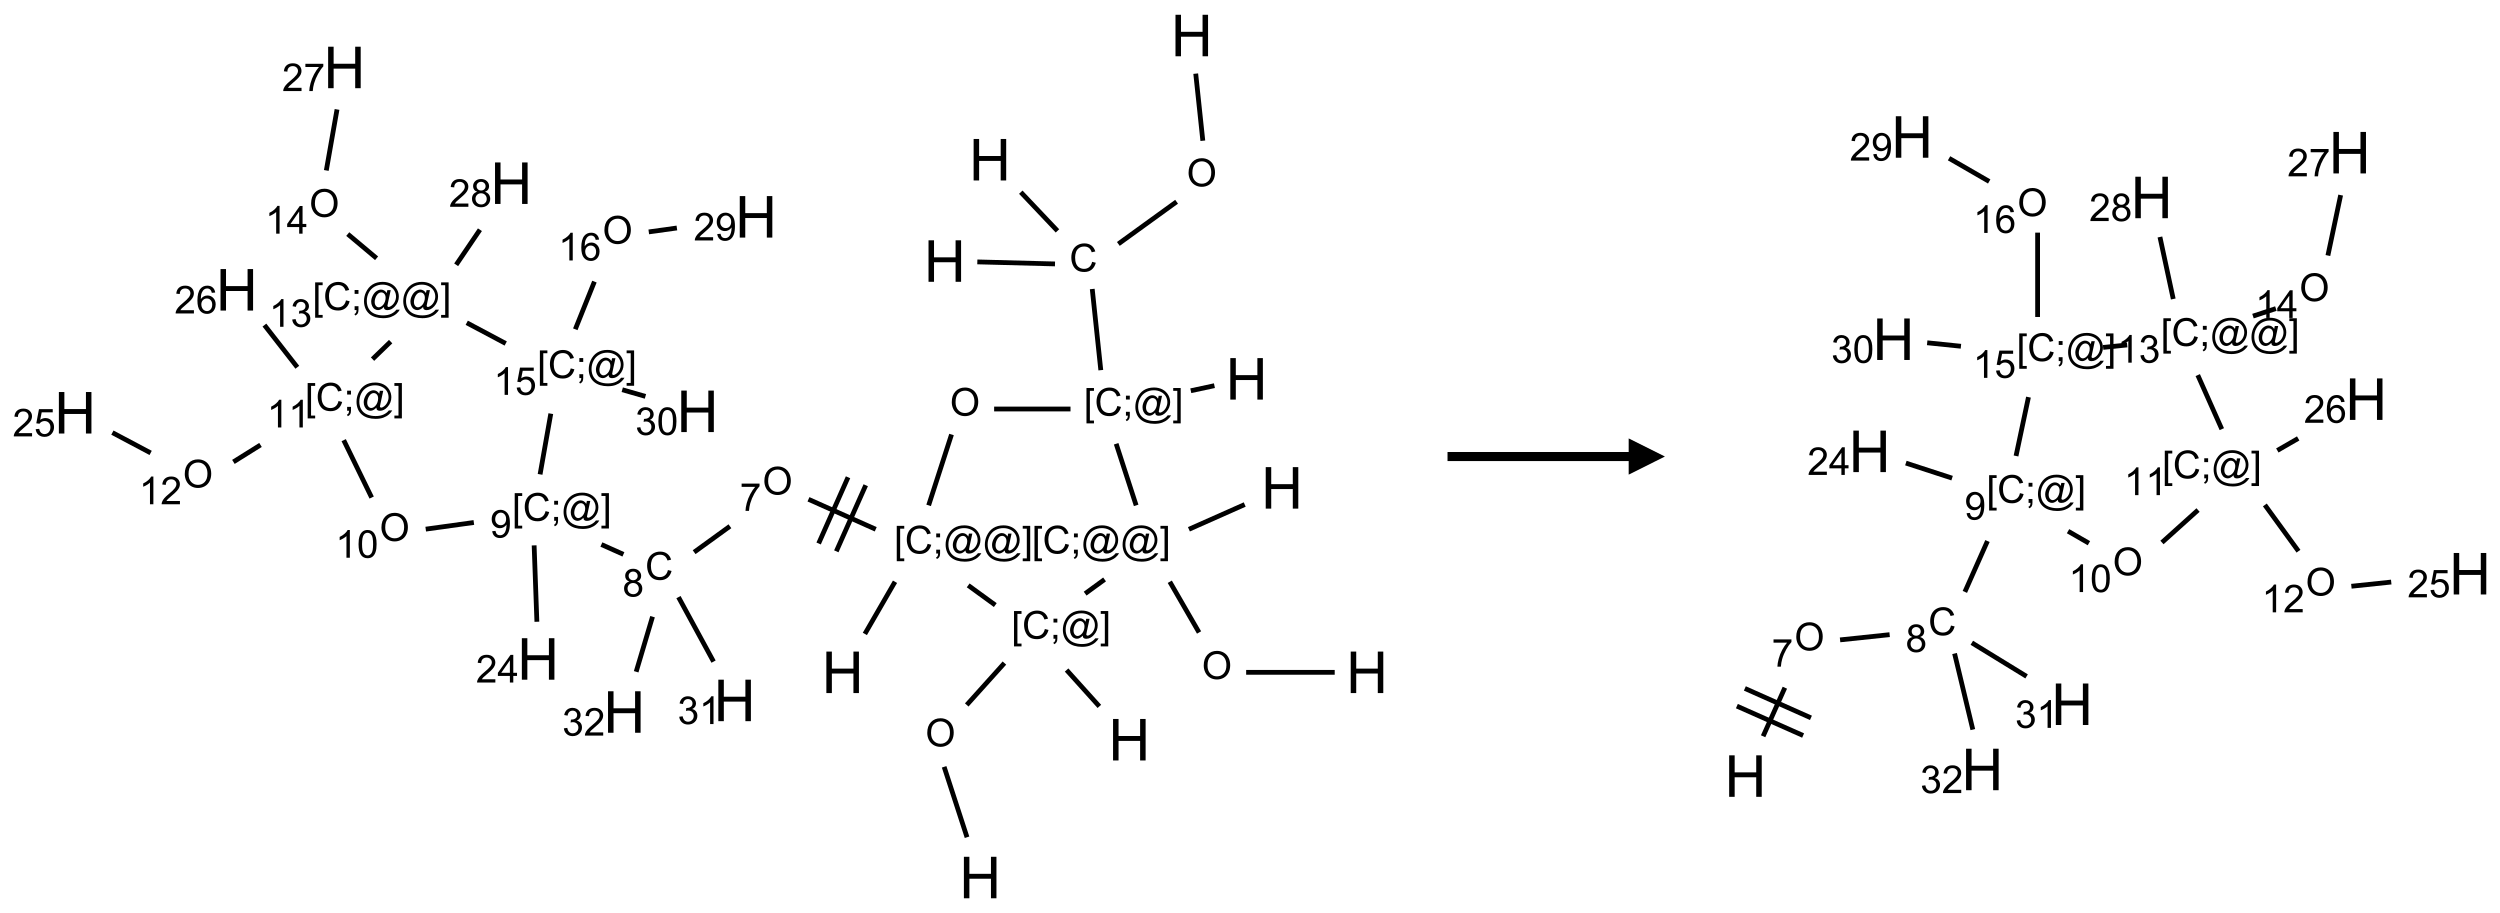 <?xml version="1.0" encoding="UTF-8"?>
<svg xmlns="http://www.w3.org/2000/svg" xmlns:xlink="http://www.w3.org/1999/xlink" width="690" height="252" viewBox="0 0 690 252">
<defs>
<g>
<g id="glyph-0-0">
<path d="M 2 0 L 2 -10 L 10 -10 L 10 0 Z M 2.25 -0.25 L 9.75 -0.25 L 9.75 -9.75 L 2.25 -9.75 Z M 2.25 -0.25 "/>
</g>
<g id="glyph-0-1">
<path d="M 1.281 0 L 1.281 -11.453 L 2.797 -11.453 L 2.797 -6.75 L 8.75 -6.75 L 8.75 -11.453 L 10.266 -11.453 L 10.266 0 L 8.75 0 L 8.75 -5.398 L 2.797 -5.398 L 2.797 0 Z M 1.281 0 "/>
</g>
<g id="glyph-1-0">
<path d="M 1.332 0 L 1.332 -6.668 L 6.668 -6.668 L 6.668 0 Z M 1.5 -0.168 L 6.5 -0.168 L 6.5 -6.5 L 1.5 -6.5 Z M 1.5 -0.168 "/>
</g>
<g id="glyph-1-1">
<path d="M 0.516 -3.719 C 0.516 -4.984 0.855 -5.977 1.535 -6.695 C 2.215 -7.414 3.094 -7.77 4.172 -7.77 C 4.875 -7.77 5.512 -7.602 6.078 -7.266 C 6.645 -6.93 7.074 -6.461 7.371 -5.855 C 7.668 -5.254 7.816 -4.57 7.816 -3.809 C 7.816 -3.035 7.66 -2.34 7.348 -1.73 C 7.035 -1.117 6.594 -0.656 6.02 -0.34 C 5.449 -0.027 4.828 0.129 4.168 0.129 C 3.449 0.129 2.805 -0.043 2.238 -0.391 C 1.672 -0.738 1.246 -1.211 0.953 -1.812 C 0.66 -2.414 0.516 -3.047 0.516 -3.719 Z M 1.559 -3.703 C 1.559 -2.781 1.805 -2.059 2.301 -1.527 C 2.793 -1 3.414 -0.734 4.16 -0.734 C 4.922 -0.734 5.547 -1 6.039 -1.535 C 6.531 -2.07 6.777 -2.828 6.777 -3.812 C 6.777 -4.434 6.672 -4.977 6.461 -5.441 C 6.25 -5.902 5.945 -6.262 5.539 -6.52 C 5.133 -6.773 4.68 -6.902 4.176 -6.902 C 3.461 -6.902 2.848 -6.656 2.332 -6.164 C 1.816 -5.672 1.559 -4.852 1.559 -3.703 Z M 1.559 -3.703 "/>
</g>
<g id="glyph-1-2">
<path d="M 6.27 -2.676 L 7.281 -2.422 C 7.07 -1.594 6.688 -0.961 6.137 -0.523 C 5.586 -0.086 4.914 0.129 4.121 0.129 C 3.297 0.129 2.629 -0.039 2.113 -0.371 C 1.598 -0.707 1.203 -1.191 0.934 -1.828 C 0.664 -2.465 0.531 -3.145 0.531 -3.875 C 0.531 -4.672 0.684 -5.363 0.988 -5.957 C 1.293 -6.547 1.723 -6.996 2.285 -7.305 C 2.844 -7.613 3.461 -7.766 4.137 -7.766 C 4.898 -7.766 5.543 -7.57 6.062 -7.184 C 6.582 -6.793 6.945 -6.246 7.152 -5.543 L 6.156 -5.309 C 5.98 -5.863 5.723 -6.266 5.387 -6.52 C 5.051 -6.773 4.625 -6.902 4.113 -6.902 C 3.527 -6.902 3.039 -6.762 2.645 -6.48 C 2.25 -6.199 1.973 -5.82 1.812 -5.348 C 1.652 -4.871 1.574 -4.383 1.574 -3.879 C 1.574 -3.23 1.668 -2.664 1.855 -2.18 C 2.047 -1.695 2.34 -1.332 2.738 -1.094 C 3.137 -0.855 3.57 -0.734 4.035 -0.734 C 4.602 -0.734 5.082 -0.898 5.473 -1.223 C 5.867 -1.551 6.133 -2.035 6.27 -2.676 Z M 6.27 -2.676 "/>
</g>
<g id="glyph-1-3">
<path d="M 0.723 2.121 L 0.723 -7.637 L 2.793 -7.637 L 2.793 -6.859 L 1.66 -6.859 L 1.66 1.344 L 2.793 1.344 L 2.793 2.121 Z M 0.723 2.121 "/>
</g>
<g id="glyph-1-4">
<path d="M 0.949 -4.465 L 0.949 -5.531 L 2.016 -5.531 L 2.016 -4.465 Z M 0.949 0 L 0.949 -1.066 L 2.016 -1.066 L 2.016 0 C 2.016 0.391 1.945 0.711 1.809 0.949 C 1.668 1.191 1.449 1.379 1.145 1.512 L 0.887 1.109 C 1.082 1.023 1.23 0.895 1.324 0.727 C 1.418 0.559 1.469 0.316 1.48 0 Z M 0.949 0 "/>
</g>
<g id="glyph-1-5">
<path d="M 6.047 -0.848 C 5.82 -0.59 5.57 -0.379 5.289 -0.223 C 5.008 -0.062 4.73 0.016 4.449 0.016 C 4.141 0.016 3.84 -0.074 3.547 -0.254 C 3.254 -0.434 3.02 -0.715 2.836 -1.09 C 2.652 -1.465 2.562 -1.875 2.562 -2.324 C 2.562 -2.875 2.703 -3.43 2.988 -3.98 C 3.27 -4.535 3.621 -4.953 4.043 -5.23 C 4.461 -5.508 4.871 -5.645 5.266 -5.645 C 5.566 -5.645 5.855 -5.566 6.129 -5.41 C 6.402 -5.25 6.641 -5.012 6.84 -4.688 L 7.016 -5.496 L 7.949 -5.496 L 7.199 -2 C 7.094 -1.516 7.043 -1.246 7.043 -1.191 C 7.043 -1.098 7.078 -1.02 7.148 -0.949 C 7.219 -0.883 7.305 -0.848 7.406 -0.848 C 7.59 -0.848 7.832 -0.953 8.129 -1.168 C 8.527 -1.445 8.84 -1.816 9.07 -2.285 C 9.301 -2.75 9.418 -3.234 9.418 -3.73 C 9.418 -4.309 9.27 -4.852 8.973 -5.355 C 8.676 -5.859 8.23 -6.262 7.645 -6.562 C 7.055 -6.863 6.406 -7.016 5.691 -7.016 C 4.879 -7.016 4.137 -6.824 3.465 -6.445 C 2.793 -6.066 2.273 -5.52 1.902 -4.809 C 1.535 -4.098 1.348 -3.34 1.348 -2.527 C 1.348 -1.676 1.535 -0.941 1.902 -0.328 C 2.273 0.285 2.809 0.742 3.508 1.035 C 4.207 1.328 4.984 1.473 5.832 1.473 C 6.742 1.473 7.504 1.32 8.121 1.016 C 8.734 0.711 9.195 0.34 9.5 -0.098 L 10.441 -0.098 C 10.266 0.266 9.961 0.637 9.531 1.016 C 9.102 1.395 8.59 1.695 7.996 1.914 C 7.402 2.133 6.688 2.246 5.848 2.246 C 5.078 2.246 4.367 2.145 3.715 1.949 C 3.066 1.75 2.512 1.453 2.051 1.055 C 1.594 0.656 1.25 0.199 1.016 -0.316 C 0.723 -0.973 0.578 -1.684 0.578 -2.441 C 0.578 -3.289 0.75 -4.098 1.098 -4.863 C 1.523 -5.805 2.125 -6.527 2.902 -7.027 C 3.684 -7.527 4.629 -7.777 5.738 -7.777 C 6.602 -7.777 7.375 -7.602 8.059 -7.246 C 8.746 -6.895 9.285 -6.371 9.684 -5.672 C 10.02 -5.07 10.188 -4.418 10.188 -3.715 C 10.188 -2.707 9.832 -1.812 9.125 -1.031 C 8.492 -0.328 7.801 0.02 7.051 0.02 C 6.812 0.02 6.617 -0.016 6.473 -0.09 C 6.324 -0.16 6.215 -0.266 6.145 -0.402 C 6.102 -0.488 6.066 -0.637 6.047 -0.848 Z M 3.527 -2.262 C 3.527 -1.785 3.641 -1.414 3.863 -1.152 C 4.09 -0.887 4.348 -0.754 4.641 -0.754 C 4.836 -0.754 5.039 -0.812 5.254 -0.93 C 5.469 -1.047 5.676 -1.219 5.871 -1.449 C 6.066 -1.676 6.23 -1.969 6.355 -2.32 C 6.48 -2.672 6.543 -3.027 6.543 -3.379 C 6.543 -3.852 6.426 -4.219 6.191 -4.48 C 5.957 -4.738 5.672 -4.871 5.332 -4.871 C 5.109 -4.871 4.902 -4.812 4.707 -4.699 C 4.512 -4.586 4.32 -4.406 4.137 -4.156 C 3.953 -3.906 3.805 -3.602 3.691 -3.246 C 3.582 -2.887 3.527 -2.559 3.527 -2.262 Z M 3.527 -2.262 "/>
</g>
<g id="glyph-1-6">
<path d="M 2.27 2.121 L 0.203 2.121 L 0.203 1.344 L 1.332 1.344 L 1.332 -6.859 L 0.203 -6.859 L 0.203 -7.637 L 2.27 -7.637 Z M 2.27 2.121 "/>
</g>
<g id="glyph-1-7">
<path d="M 0.504 -6.637 L 0.504 -7.535 L 5.449 -7.535 L 5.449 -6.809 C 4.961 -6.289 4.48 -5.602 4.004 -4.746 C 3.527 -3.887 3.156 -3.004 2.895 -2.098 C 2.707 -1.461 2.59 -0.762 2.535 0 L 1.574 0 C 1.582 -0.602 1.703 -1.328 1.926 -2.176 C 2.152 -3.027 2.477 -3.848 2.898 -4.637 C 3.32 -5.426 3.77 -6.094 4.246 -6.637 Z M 0.504 -6.637 "/>
</g>
<g id="glyph-1-8">
<path d="M 1.887 -4.141 C 1.496 -4.281 1.207 -4.484 1.02 -4.75 C 0.832 -5.016 0.738 -5.328 0.738 -5.699 C 0.738 -6.254 0.938 -6.719 1.34 -7.098 C 1.738 -7.477 2.27 -7.668 2.934 -7.668 C 3.598 -7.668 4.137 -7.473 4.543 -7.086 C 4.949 -6.699 5.152 -6.227 5.152 -5.672 C 5.152 -5.316 5.059 -5.008 4.871 -4.746 C 4.688 -4.484 4.406 -4.281 4.027 -4.141 C 4.496 -3.988 4.852 -3.742 5.098 -3.402 C 5.34 -3.062 5.465 -2.656 5.465 -2.184 C 5.465 -1.531 5.234 -0.98 4.77 -0.535 C 4.309 -0.09 3.703 0.129 2.949 0.129 C 2.195 0.129 1.586 -0.094 1.125 -0.539 C 0.664 -0.984 0.434 -1.543 0.434 -2.207 C 0.434 -2.703 0.559 -3.121 0.809 -3.457 C 1.062 -3.793 1.422 -4.02 1.887 -4.141 Z M 1.699 -5.73 C 1.699 -5.367 1.812 -5.074 2.047 -4.844 C 2.281 -4.613 2.582 -4.5 2.953 -4.5 C 3.312 -4.5 3.609 -4.613 3.84 -4.84 C 4.07 -5.066 4.188 -5.348 4.188 -5.676 C 4.188 -6.02 4.07 -6.309 3.832 -6.543 C 3.594 -6.777 3.297 -6.895 2.941 -6.895 C 2.586 -6.895 2.289 -6.781 2.051 -6.551 C 1.816 -6.324 1.699 -6.047 1.699 -5.73 Z M 1.395 -2.203 C 1.395 -1.938 1.461 -1.676 1.586 -1.426 C 1.711 -1.176 1.902 -0.984 2.152 -0.848 C 2.402 -0.711 2.672 -0.641 2.957 -0.641 C 3.406 -0.641 3.777 -0.785 4.066 -1.074 C 4.359 -1.363 4.504 -1.727 4.504 -2.172 C 4.504 -2.625 4.355 -2.996 4.055 -3.293 C 3.754 -3.586 3.379 -3.734 2.926 -3.734 C 2.484 -3.734 2.121 -3.59 1.832 -3.297 C 1.543 -3.004 1.395 -2.641 1.395 -2.203 Z M 1.395 -2.203 "/>
</g>
<g id="glyph-1-9">
<path d="M 0.582 -1.766 L 1.484 -1.848 C 1.562 -1.426 1.707 -1.117 1.922 -0.926 C 2.137 -0.734 2.414 -0.641 2.75 -0.641 C 3.039 -0.641 3.289 -0.707 3.508 -0.84 C 3.727 -0.973 3.902 -1.148 4.043 -1.367 C 4.18 -1.586 4.297 -1.887 4.391 -2.262 C 4.484 -2.637 4.531 -3.016 4.531 -3.406 C 4.531 -3.449 4.531 -3.512 4.527 -3.594 C 4.34 -3.297 4.082 -3.055 3.758 -2.867 C 3.434 -2.68 3.082 -2.59 2.703 -2.59 C 2.07 -2.59 1.535 -2.816 1.098 -3.277 C 0.66 -3.734 0.441 -4.34 0.441 -5.09 C 0.441 -5.863 0.672 -6.484 1.129 -6.957 C 1.586 -7.43 2.156 -7.668 2.844 -7.668 C 3.34 -7.668 3.793 -7.531 4.207 -7.266 C 4.617 -7 4.93 -6.617 5.145 -6.121 C 5.355 -5.629 5.465 -4.91 5.465 -3.973 C 5.465 -2.996 5.359 -2.223 5.145 -1.645 C 4.934 -1.066 4.617 -0.625 4.199 -0.324 C 3.781 -0.02 3.293 0.129 2.73 0.129 C 2.133 0.129 1.645 -0.035 1.266 -0.367 C 0.887 -0.699 0.66 -1.164 0.582 -1.766 Z M 4.422 -5.137 C 4.422 -5.676 4.277 -6.102 3.992 -6.418 C 3.707 -6.734 3.359 -6.891 2.957 -6.891 C 2.543 -6.891 2.18 -6.719 1.871 -6.379 C 1.562 -6.039 1.406 -5.598 1.406 -5.059 C 1.406 -4.57 1.555 -4.176 1.848 -3.871 C 2.141 -3.566 2.5 -3.418 2.934 -3.418 C 3.367 -3.418 3.723 -3.57 4.004 -3.871 C 4.281 -4.176 4.422 -4.598 4.422 -5.137 Z M 4.422 -5.137 "/>
</g>
<g id="glyph-1-10">
<path d="M 5.371 -0.902 L 5.371 0 L 0.324 0 C 0.316 -0.227 0.352 -0.441 0.434 -0.652 C 0.562 -0.996 0.766 -1.332 1.051 -1.668 C 1.332 -2 1.742 -2.387 2.277 -2.824 C 3.105 -3.504 3.668 -4.043 3.957 -4.441 C 4.25 -4.84 4.395 -5.215 4.395 -5.566 C 4.395 -5.938 4.262 -6.254 3.996 -6.508 C 3.73 -6.762 3.387 -6.891 2.957 -6.891 C 2.508 -6.891 2.145 -6.754 1.875 -6.484 C 1.605 -6.215 1.469 -5.84 1.465 -5.359 L 0.5 -5.457 C 0.566 -6.176 0.812 -6.727 1.246 -7.102 C 1.676 -7.477 2.254 -7.668 2.98 -7.668 C 3.711 -7.668 4.293 -7.465 4.719 -7.059 C 5.145 -6.652 5.359 -6.148 5.359 -5.547 C 5.359 -5.242 5.297 -4.941 5.172 -4.645 C 5.047 -4.352 4.84 -4.039 4.551 -3.715 C 4.262 -3.387 3.777 -2.938 3.105 -2.371 C 2.543 -1.898 2.18 -1.578 2.02 -1.41 C 1.859 -1.242 1.73 -1.07 1.625 -0.902 Z M 5.371 -0.902 "/>
</g>
<g id="glyph-1-11">
<path d="M 3.449 0 L 3.449 -1.828 L 0.137 -1.828 L 0.137 -2.688 L 3.621 -7.637 L 4.387 -7.637 L 4.387 -2.688 L 5.418 -2.688 L 5.418 -1.828 L 4.387 -1.828 L 4.387 0 Z M 3.449 -2.688 L 3.449 -6.129 L 1.059 -2.688 Z M 3.449 -2.688 "/>
</g>
<g id="glyph-1-12">
<path d="M 3.973 0 L 3.035 0 L 3.035 -5.973 C 2.809 -5.758 2.516 -5.543 2.148 -5.328 C 1.781 -5.113 1.453 -4.953 1.16 -4.844 L 1.16 -5.75 C 1.684 -5.996 2.145 -6.297 2.535 -6.645 C 2.93 -6.996 3.207 -7.336 3.371 -7.668 L 3.973 -7.668 Z M 3.973 0 "/>
</g>
<g id="glyph-1-13">
<path d="M 0.441 -3.766 C 0.441 -4.668 0.535 -5.395 0.723 -5.945 C 0.906 -6.496 1.184 -6.922 1.551 -7.219 C 1.918 -7.516 2.375 -7.668 2.934 -7.668 C 3.344 -7.668 3.703 -7.586 4.012 -7.418 C 4.32 -7.254 4.574 -7.016 4.777 -6.707 C 4.977 -6.395 5.137 -6.016 5.25 -5.57 C 5.363 -5.125 5.422 -4.523 5.422 -3.766 C 5.422 -2.871 5.328 -2.148 5.145 -1.598 C 4.961 -1.047 4.688 -0.621 4.32 -0.32 C 3.953 -0.02 3.492 0.129 2.934 0.129 C 2.195 0.129 1.617 -0.133 1.199 -0.66 C 0.695 -1.297 0.441 -2.332 0.441 -3.766 Z M 1.406 -3.766 C 1.406 -2.512 1.555 -1.68 1.848 -1.262 C 2.141 -0.848 2.5 -0.641 2.934 -0.641 C 3.363 -0.641 3.727 -0.848 4.02 -1.266 C 4.312 -1.684 4.457 -2.516 4.457 -3.766 C 4.457 -5.023 4.312 -5.859 4.02 -6.27 C 3.727 -6.684 3.359 -6.891 2.922 -6.891 C 2.492 -6.891 2.148 -6.707 1.891 -6.344 C 1.566 -5.879 1.406 -5.02 1.406 -3.766 Z M 1.406 -3.766 "/>
</g>
<g id="glyph-1-14">
<path d="M 0.441 -2 L 1.426 -2.082 C 1.5 -1.605 1.668 -1.242 1.934 -1.004 C 2.199 -0.762 2.52 -0.641 2.895 -0.641 C 3.348 -0.641 3.73 -0.812 4.043 -1.152 C 4.355 -1.492 4.512 -1.941 4.512 -2.504 C 4.512 -3.039 4.359 -3.461 4.059 -3.77 C 3.758 -4.078 3.367 -4.234 2.879 -4.234 C 2.578 -4.234 2.305 -4.164 2.062 -4.027 C 1.82 -3.891 1.629 -3.715 1.488 -3.496 L 0.609 -3.609 L 1.348 -7.531 L 5.145 -7.531 L 5.145 -6.637 L 2.098 -6.637 L 1.688 -4.582 C 2.145 -4.902 2.625 -5.062 3.129 -5.062 C 3.797 -5.062 4.359 -4.832 4.816 -4.371 C 5.277 -3.91 5.504 -3.312 5.504 -2.59 C 5.504 -1.898 5.305 -1.301 4.902 -0.797 C 4.41 -0.18 3.742 0.129 2.895 0.129 C 2.199 0.129 1.633 -0.062 1.195 -0.453 C 0.758 -0.844 0.504 -1.359 0.441 -2 Z M 0.441 -2 "/>
</g>
<g id="glyph-1-15">
<path d="M 5.309 -5.766 L 4.375 -5.691 C 4.293 -6.059 4.172 -6.328 4.02 -6.496 C 3.766 -6.762 3.453 -6.895 3.082 -6.895 C 2.785 -6.895 2.523 -6.812 2.297 -6.645 C 2 -6.43 1.77 -6.117 1.598 -5.703 C 1.43 -5.289 1.34 -4.703 1.332 -3.938 C 1.559 -4.281 1.836 -4.535 2.16 -4.703 C 2.488 -4.871 2.828 -4.953 3.188 -4.953 C 3.812 -4.953 4.344 -4.723 4.785 -4.262 C 5.223 -3.801 5.441 -3.207 5.441 -2.48 C 5.441 -2 5.34 -1.555 5.133 -1.145 C 4.926 -0.73 4.641 -0.418 4.281 -0.199 C 3.922 0.02 3.512 0.129 3.051 0.129 C 2.27 0.129 1.633 -0.156 1.141 -0.73 C 0.648 -1.305 0.402 -2.254 0.402 -3.574 C 0.402 -5.051 0.672 -6.121 1.219 -6.793 C 1.695 -7.375 2.336 -7.668 3.141 -7.668 C 3.742 -7.668 4.234 -7.5 4.617 -7.16 C 5 -6.824 5.23 -6.359 5.309 -5.766 Z M 1.48 -2.473 C 1.48 -2.152 1.547 -1.844 1.684 -1.547 C 1.82 -1.25 2.016 -1.027 2.262 -0.871 C 2.508 -0.719 2.766 -0.641 3.035 -0.641 C 3.434 -0.641 3.773 -0.801 4.059 -1.121 C 4.344 -1.441 4.484 -1.875 4.484 -2.422 C 4.484 -2.949 4.344 -3.367 4.062 -3.668 C 3.781 -3.973 3.426 -4.125 3 -4.125 C 2.578 -4.125 2.219 -3.973 1.922 -3.668 C 1.625 -3.363 1.48 -2.969 1.48 -2.473 Z M 1.48 -2.473 "/>
</g>
<g id="glyph-1-16">
<path d="M 0.449 -2.016 L 1.387 -2.141 C 1.492 -1.609 1.676 -1.227 1.934 -0.992 C 2.191 -0.758 2.508 -0.641 2.879 -0.641 C 3.32 -0.641 3.695 -0.793 3.996 -1.098 C 4.301 -1.402 4.453 -1.781 4.453 -2.234 C 4.453 -2.664 4.312 -3.02 4.031 -3.301 C 3.75 -3.578 3.391 -3.719 2.957 -3.719 C 2.781 -3.719 2.562 -3.684 2.297 -3.613 L 2.402 -4.438 C 2.465 -4.43 2.516 -4.426 2.551 -4.426 C 2.949 -4.426 3.312 -4.531 3.629 -4.738 C 3.949 -4.949 4.109 -5.27 4.109 -5.703 C 4.109 -6.047 3.992 -6.332 3.762 -6.559 C 3.527 -6.785 3.227 -6.895 2.859 -6.895 C 2.496 -6.895 2.191 -6.781 1.949 -6.551 C 1.707 -6.324 1.547 -5.98 1.48 -5.52 L 0.543 -5.688 C 0.656 -6.316 0.918 -6.805 1.324 -7.148 C 1.73 -7.492 2.234 -7.668 2.84 -7.668 C 3.254 -7.668 3.641 -7.578 3.988 -7.398 C 4.34 -7.219 4.609 -6.977 4.793 -6.668 C 4.98 -6.359 5.074 -6.031 5.074 -5.684 C 5.074 -5.352 4.984 -5.051 4.809 -4.781 C 4.629 -4.512 4.367 -4.297 4.02 -4.137 C 4.473 -4.031 4.824 -3.816 5.074 -3.488 C 5.324 -3.16 5.449 -2.75 5.449 -2.254 C 5.449 -1.59 5.203 -1.023 4.719 -0.559 C 4.234 -0.098 3.617 0.137 2.875 0.137 C 2.203 0.137 1.648 -0.062 1.207 -0.465 C 0.762 -0.863 0.512 -1.379 0.449 -2.016 Z M 0.449 -2.016 "/>
</g>
</g>
</defs>
<path fill="none" stroke-width="0.033" stroke-linecap="butt" stroke-linejoin="miter" stroke="rgb(0%, 0%, 0%)" stroke-opacity="1" stroke-miterlimit="10" d="M 7.732 0.263 L 7.781 0.726 " transform="matrix(40, 0, 0, 40, 20.74, 9.805)"/>
<path fill="none" stroke-width="0.033" stroke-linecap="butt" stroke-linejoin="miter" stroke="rgb(0%, 0%, 0%)" stroke-opacity="1" stroke-miterlimit="10" d="M 7.6 1.147 L 7.198 1.438 " transform="matrix(40, 0, 0, 40, 20.74, 9.805)"/>
<path fill="none" stroke-width="0.033" stroke-linecap="butt" stroke-linejoin="miter" stroke="rgb(0%, 0%, 0%)" stroke-opacity="1" stroke-miterlimit="10" d="M 6.761 1.576 L 6.225 1.562 " transform="matrix(40, 0, 0, 40, 20.74, 9.805)"/>
<path fill="none" stroke-width="0.033" stroke-linecap="butt" stroke-linejoin="miter" stroke="rgb(0%, 0%, 0%)" stroke-opacity="1" stroke-miterlimit="10" d="M 6.778 1.348 L 6.525 1.081 " transform="matrix(40, 0, 0, 40, 20.74, 9.805)"/>
<path fill="none" stroke-width="0.033" stroke-linecap="butt" stroke-linejoin="miter" stroke="rgb(0%, 0%, 0%)" stroke-opacity="1" stroke-miterlimit="10" d="M 7.018 1.749 L 7.077 2.309 " transform="matrix(40, 0, 0, 40, 20.74, 9.805)"/>
<path fill="none" stroke-width="0.033" stroke-linecap="butt" stroke-linejoin="miter" stroke="rgb(0%, 0%, 0%)" stroke-opacity="1" stroke-miterlimit="10" d="M 7.698 2.451 L 7.861 2.416 " transform="matrix(40, 0, 0, 40, 20.74, 9.805)"/>
<path fill="none" stroke-width="0.033" stroke-linecap="butt" stroke-linejoin="miter" stroke="rgb(0%, 0%, 0%)" stroke-opacity="1" stroke-miterlimit="10" d="M 6.868 2.577 L 6.341 2.577 " transform="matrix(40, 0, 0, 40, 20.74, 9.805)"/>
<path fill="none" stroke-width="0.033" stroke-linecap="butt" stroke-linejoin="miter" stroke="rgb(0%, 0%, 0%)" stroke-opacity="1" stroke-miterlimit="10" d="M 6.047 2.753 L 5.889 3.242 " transform="matrix(40, 0, 0, 40, 20.74, 9.805)"/>
<path fill="none" stroke-width="0.033" stroke-linecap="butt" stroke-linejoin="miter" stroke="rgb(0%, 0%, 0%)" stroke-opacity="1" stroke-miterlimit="10" d="M 5.657 3.769 L 5.449 4.129 " transform="matrix(40, 0, 0, 40, 20.74, 9.805)"/>
<path fill="none" stroke-width="0.033" stroke-linecap="butt" stroke-linejoin="miter" stroke="rgb(0%, 0%, 0%)" stroke-opacity="1" stroke-miterlimit="10" d="M 5.524 3.407 L 5.06 3.2 " transform="matrix(40, 0, 0, 40, 20.74, 9.805)"/>
<path fill="none" stroke-width="0.033" stroke-linecap="butt" stroke-linejoin="miter" stroke="rgb(0%, 0%, 0%)" stroke-opacity="1" stroke-miterlimit="10" d="M 5.333 3.048 L 5.13 3.505 " transform="matrix(40, 0, 0, 40, 20.74, 9.805)"/>
<path fill="none" stroke-width="0.033" stroke-linecap="butt" stroke-linejoin="miter" stroke="rgb(0%, 0%, 0%)" stroke-opacity="1" stroke-miterlimit="10" d="M 5.455 3.103 L 5.252 3.559 " transform="matrix(40, 0, 0, 40, 20.74, 9.805)"/>
<path fill="none" stroke-width="0.033" stroke-linecap="butt" stroke-linejoin="miter" stroke="rgb(0%, 0%, 0%)" stroke-opacity="1" stroke-miterlimit="10" d="M 4.518 3.386 L 4.271 3.565 " transform="matrix(40, 0, 0, 40, 20.74, 9.805)"/>
<path fill="none" stroke-width="0.033" stroke-linecap="butt" stroke-linejoin="miter" stroke="rgb(0%, 0%, 0%)" stroke-opacity="1" stroke-miterlimit="10" d="M 3.783 3.58 L 3.631 3.512 " transform="matrix(40, 0, 0, 40, 20.74, 9.805)"/>
<path fill="none" stroke-width="0.033" stroke-linecap="butt" stroke-linejoin="miter" stroke="rgb(0%, 0%, 0%)" stroke-opacity="1" stroke-miterlimit="10" d="M 3.167 3.518 L 3.186 4.045 " transform="matrix(40, 0, 0, 40, 20.74, 9.805)"/>
<path fill="none" stroke-width="0.033" stroke-linecap="butt" stroke-linejoin="miter" stroke="rgb(0%, 0%, 0%)" stroke-opacity="1" stroke-miterlimit="10" d="M 2.751 3.36 L 2.419 3.406 " transform="matrix(40, 0, 0, 40, 20.74, 9.805)"/>
<path fill="none" stroke-width="0.033" stroke-linecap="butt" stroke-linejoin="miter" stroke="rgb(0%, 0%, 0%)" stroke-opacity="1" stroke-miterlimit="10" d="M 2.046 3.188 L 1.853 2.792 " transform="matrix(40, 0, 0, 40, 20.74, 9.805)"/>
<path fill="none" stroke-width="0.033" stroke-linecap="butt" stroke-linejoin="miter" stroke="rgb(0%, 0%, 0%)" stroke-opacity="1" stroke-miterlimit="10" d="M 1.279 2.825 L 1.092 2.942 " transform="matrix(40, 0, 0, 40, 20.74, 9.805)"/>
<path fill="none" stroke-width="0.033" stroke-linecap="butt" stroke-linejoin="miter" stroke="rgb(0%, 0%, 0%)" stroke-opacity="1" stroke-miterlimit="10" d="M 0.521 2.88 L 0.257 2.74 " transform="matrix(40, 0, 0, 40, 20.74, 9.805)"/>
<path fill="none" stroke-width="0.033" stroke-linecap="butt" stroke-linejoin="miter" stroke="rgb(0%, 0%, 0%)" stroke-opacity="1" stroke-miterlimit="10" d="M 1.533 2.289 L 1.306 1.998 " transform="matrix(40, 0, 0, 40, 20.74, 9.805)"/>
<path fill="none" stroke-width="0.033" stroke-linecap="butt" stroke-linejoin="miter" stroke="rgb(0%, 0%, 0%)" stroke-opacity="1" stroke-miterlimit="10" d="M 2.052 2.233 L 2.177 2.112 " transform="matrix(40, 0, 0, 40, 20.74, 9.805)"/>
<path fill="none" stroke-width="0.033" stroke-linecap="butt" stroke-linejoin="miter" stroke="rgb(0%, 0%, 0%)" stroke-opacity="1" stroke-miterlimit="10" d="M 2.08 1.537 L 1.881 1.37 " transform="matrix(40, 0, 0, 40, 20.74, 9.805)"/>
<path fill="none" stroke-width="0.033" stroke-linecap="butt" stroke-linejoin="miter" stroke="rgb(0%, 0%, 0%)" stroke-opacity="1" stroke-miterlimit="10" d="M 1.733 0.931 L 1.807 0.51 " transform="matrix(40, 0, 0, 40, 20.74, 9.805)"/>
<path fill="none" stroke-width="0.033" stroke-linecap="butt" stroke-linejoin="miter" stroke="rgb(0%, 0%, 0%)" stroke-opacity="1" stroke-miterlimit="10" d="M 2.629 1.582 L 2.793 1.34 " transform="matrix(40, 0, 0, 40, 20.74, 9.805)"/>
<path fill="none" stroke-width="0.033" stroke-linecap="butt" stroke-linejoin="miter" stroke="rgb(0%, 0%, 0%)" stroke-opacity="1" stroke-miterlimit="10" d="M 2.702 1.982 L 2.971 2.125 " transform="matrix(40, 0, 0, 40, 20.74, 9.805)"/>
<path fill="none" stroke-width="0.033" stroke-linecap="butt" stroke-linejoin="miter" stroke="rgb(0%, 0%, 0%)" stroke-opacity="1" stroke-miterlimit="10" d="M 3.282 2.609 L 3.208 3.028 " transform="matrix(40, 0, 0, 40, 20.74, 9.805)"/>
<path fill="none" stroke-width="0.033" stroke-linecap="butt" stroke-linejoin="miter" stroke="rgb(0%, 0%, 0%)" stroke-opacity="1" stroke-miterlimit="10" d="M 3.451 2.027 L 3.583 1.698 " transform="matrix(40, 0, 0, 40, 20.74, 9.805)"/>
<path fill="none" stroke-width="0.033" stroke-linecap="butt" stroke-linejoin="miter" stroke="rgb(0%, 0%, 0%)" stroke-opacity="1" stroke-miterlimit="10" d="M 3.958 1.355 L 4.152 1.328 " transform="matrix(40, 0, 0, 40, 20.74, 9.805)"/>
<path fill="none" stroke-width="0.033" stroke-linecap="butt" stroke-linejoin="miter" stroke="rgb(0%, 0%, 0%)" stroke-opacity="1" stroke-miterlimit="10" d="M 3.775 2.444 L 3.935 2.49 " transform="matrix(40, 0, 0, 40, 20.74, 9.805)"/>
<path fill="none" stroke-width="0.033" stroke-linecap="butt" stroke-linejoin="miter" stroke="rgb(0%, 0%, 0%)" stroke-opacity="1" stroke-miterlimit="10" d="M 4.163 3.875 L 4.405 4.32 " transform="matrix(40, 0, 0, 40, 20.74, 9.805)"/>
<path fill="none" stroke-width="0.033" stroke-linecap="butt" stroke-linejoin="miter" stroke="rgb(0%, 0%, 0%)" stroke-opacity="1" stroke-miterlimit="10" d="M 3.984 4.01 L 3.871 4.39 " transform="matrix(40, 0, 0, 40, 20.74, 9.805)"/>
<path fill="none" stroke-width="0.033" stroke-linecap="butt" stroke-linejoin="miter" stroke="rgb(0%, 0%, 0%)" stroke-opacity="1" stroke-miterlimit="10" d="M 6.162 3.794 L 6.349 3.93 " transform="matrix(40, 0, 0, 40, 20.74, 9.805)"/>
<path fill="none" stroke-width="0.033" stroke-linecap="butt" stroke-linejoin="miter" stroke="rgb(0%, 0%, 0%)" stroke-opacity="1" stroke-miterlimit="10" d="M 6.841 4.378 L 7.067 4.629 " transform="matrix(40, 0, 0, 40, 20.74, 9.805)"/>
<path fill="none" stroke-width="0.033" stroke-linecap="butt" stroke-linejoin="miter" stroke="rgb(0%, 0%, 0%)" stroke-opacity="1" stroke-miterlimit="10" d="M 6.412 4.33 L 6.152 4.619 " transform="matrix(40, 0, 0, 40, 20.74, 9.805)"/>
<path fill="none" stroke-width="0.033" stroke-linecap="butt" stroke-linejoin="miter" stroke="rgb(0%, 0%, 0%)" stroke-opacity="1" stroke-miterlimit="10" d="M 5.996 5.046 L 6.154 5.532 " transform="matrix(40, 0, 0, 40, 20.74, 9.805)"/>
<path fill="none" stroke-width="0.033" stroke-linecap="butt" stroke-linejoin="miter" stroke="rgb(0%, 0%, 0%)" stroke-opacity="1" stroke-miterlimit="10" d="M 6.969 3.851 L 7.103 3.753 " transform="matrix(40, 0, 0, 40, 20.74, 9.805)"/>
<path fill="none" stroke-width="0.033" stroke-linecap="butt" stroke-linejoin="miter" stroke="rgb(0%, 0%, 0%)" stroke-opacity="1" stroke-miterlimit="10" d="M 7.321 3.242 L 7.183 2.817 " transform="matrix(40, 0, 0, 40, 20.74, 9.805)"/>
<path fill="none" stroke-width="0.033" stroke-linecap="butt" stroke-linejoin="miter" stroke="rgb(0%, 0%, 0%)" stroke-opacity="1" stroke-miterlimit="10" d="M 7.685 3.407 L 8.07 3.236 " transform="matrix(40, 0, 0, 40, 20.74, 9.805)"/>
<path fill="none" stroke-width="0.033" stroke-linecap="butt" stroke-linejoin="miter" stroke="rgb(0%, 0%, 0%)" stroke-opacity="1" stroke-miterlimit="10" d="M 7.553 3.769 L 7.755 4.119 " transform="matrix(40, 0, 0, 40, 20.74, 9.805)"/>
<path fill="none" stroke-width="0.033" stroke-linecap="butt" stroke-linejoin="miter" stroke="rgb(0%, 0%, 0%)" stroke-opacity="1" stroke-miterlimit="10" d="M 8.08 4.394 L 8.691 4.394 " transform="matrix(40, 0, 0, 40, 20.74, 9.805)"/>
<g fill="rgb(0%, 0%, 0%)" fill-opacity="1">
<use xlink:href="#glyph-0-1" x="323.156" y="15.531"/>
</g>
<g fill="rgb(0%, 0%, 0%)" fill-opacity="1">
<use xlink:href="#glyph-1-1" x="327.531" y="51.434"/>
</g>
<g fill="rgb(0%, 0%, 0%)" fill-opacity="1">
<use xlink:href="#glyph-1-2" x="295.156" y="74.941"/>
</g>
<g fill="rgb(0%, 0%, 0%)" fill-opacity="1">
<use xlink:href="#glyph-0-1" x="254.992" y="77.777"/>
</g>
<g fill="rgb(0%, 0%, 0%)" fill-opacity="1">
<use xlink:href="#glyph-0-1" x="267.441" y="49.809"/>
</g>
<g fill="rgb(0%, 0%, 0%)" fill-opacity="1">
<use xlink:href="#glyph-1-3" x="299.145" y="114.73"/>
<use xlink:href="#glyph-1-2" x="302.108" y="114.73"/>
<use xlink:href="#glyph-1-4" x="309.811" y="114.73"/>
<use xlink:href="#glyph-1-5" x="312.775" y="114.73"/>
<use xlink:href="#glyph-1-6" x="323.603" y="114.73"/>
</g>
<g fill="rgb(0%, 0%, 0%)" fill-opacity="1">
<use xlink:href="#glyph-0-1" x="338.285" y="110.289"/>
</g>
<g fill="rgb(0%, 0%, 0%)" fill-opacity="1">
<use xlink:href="#glyph-1-1" x="262.176" y="114.727"/>
</g>
<g fill="rgb(0%, 0%, 0%)" fill-opacity="1">
<use xlink:href="#glyph-1-3" x="246.781" y="152.773"/>
<use xlink:href="#glyph-1-2" x="249.745" y="152.773"/>
<use xlink:href="#glyph-1-4" x="257.448" y="152.773"/>
<use xlink:href="#glyph-1-5" x="260.411" y="152.773"/>
<use xlink:href="#glyph-1-5" x="271.24" y="152.773"/>
<use xlink:href="#glyph-1-6" x="282.068" y="152.773"/>
</g>
<g fill="rgb(0%, 0%, 0%)" fill-opacity="1">
<use xlink:href="#glyph-0-1" x="226.797" y="191.289"/>
</g>
<g fill="rgb(0%, 0%, 0%)" fill-opacity="1">
<use xlink:href="#glyph-1-1" x="210.449" y="136.5"/>
</g>
<g fill="rgb(0%, 0%, 0%)" fill-opacity="1">
<use xlink:href="#glyph-1-7" x="204.184" y="141.004"/>
</g>
<g fill="rgb(0%, 0%, 0%)" fill-opacity="1">
<use xlink:href="#glyph-1-2" x="178.074" y="160.008"/>
</g>
<g fill="rgb(0%, 0%, 0%)" fill-opacity="1">
<use xlink:href="#glyph-1-8" x="171.809" y="164.645"/>
</g>
<g fill="rgb(0%, 0%, 0%)" fill-opacity="1">
<use xlink:href="#glyph-1-3" x="141.336" y="143.746"/>
<use xlink:href="#glyph-1-2" x="144.299" y="143.746"/>
<use xlink:href="#glyph-1-4" x="152.003" y="143.746"/>
<use xlink:href="#glyph-1-5" x="154.966" y="143.746"/>
<use xlink:href="#glyph-1-6" x="165.794" y="143.746"/>
</g>
<g fill="rgb(0%, 0%, 0%)" fill-opacity="1">
<use xlink:href="#glyph-1-9" x="135.266" y="148.375"/>
</g>
<g fill="rgb(0%, 0%, 0%)" fill-opacity="1">
<use xlink:href="#glyph-0-1" x="142.75" y="187.598"/>
</g>
<g fill="rgb(0%, 0%, 0%)" fill-opacity="1">
<use xlink:href="#glyph-1-10" x="131.348" y="188.387"/>
<use xlink:href="#glyph-1-11" x="137.28" y="188.387"/>
</g>
<g fill="rgb(0%, 0%, 0%)" fill-opacity="1">
<use xlink:href="#glyph-1-1" x="104.762" y="149.309"/>
</g>
<g fill="rgb(0%, 0%, 0%)" fill-opacity="1">
<use xlink:href="#glyph-1-12" x="92.586" y="153.941"/>
<use xlink:href="#glyph-1-13" x="98.518" y="153.941"/>
</g>
<g fill="rgb(0%, 0%, 0%)" fill-opacity="1">
<use xlink:href="#glyph-1-3" x="84.191" y="113.359"/>
<use xlink:href="#glyph-1-2" x="87.155" y="113.359"/>
<use xlink:href="#glyph-1-4" x="94.858" y="113.359"/>
<use xlink:href="#glyph-1-5" x="97.822" y="113.359"/>
<use xlink:href="#glyph-1-6" x="108.65" y="113.359"/>
</g>
<g fill="rgb(0%, 0%, 0%)" fill-opacity="1">
<use xlink:href="#glyph-1-12" x="73.676" y="117.988"/>
<use xlink:href="#glyph-1-12" x="79.608" y="117.988"/>
</g>
<g fill="rgb(0%, 0%, 0%)" fill-opacity="1">
<use xlink:href="#glyph-1-1" x="50.48" y="134.555"/>
</g>
<g fill="rgb(0%, 0%, 0%)" fill-opacity="1">
<use xlink:href="#glyph-1-12" x="38.359" y="139.184"/>
<use xlink:href="#glyph-1-10" x="44.292" y="139.184"/>
</g>
<g fill="rgb(0%, 0%, 0%)" fill-opacity="1">
<use xlink:href="#glyph-0-1" x="14.969" y="119.652"/>
</g>
<g fill="rgb(0%, 0%, 0%)" fill-opacity="1">
<use xlink:href="#glyph-1-10" x="3.477" y="120.445"/>
<use xlink:href="#glyph-1-14" x="9.409" y="120.445"/>
</g>
<g fill="rgb(0%, 0%, 0%)" fill-opacity="1">
<use xlink:href="#glyph-0-1" x="59.582" y="85.715"/>
</g>
<g fill="rgb(0%, 0%, 0%)" fill-opacity="1">
<use xlink:href="#glyph-1-10" x="48.152" y="86.508"/>
<use xlink:href="#glyph-1-15" x="54.085" y="86.508"/>
</g>
<g fill="rgb(0%, 0%, 0%)" fill-opacity="1">
<use xlink:href="#glyph-1-3" x="86.258" y="85.574"/>
<use xlink:href="#glyph-1-2" x="89.221" y="85.574"/>
<use xlink:href="#glyph-1-4" x="96.924" y="85.574"/>
<use xlink:href="#glyph-1-5" x="99.888" y="85.574"/>
<use xlink:href="#glyph-1-5" x="110.716" y="85.574"/>
<use xlink:href="#glyph-1-6" x="121.544" y="85.574"/>
</g>
<g fill="rgb(0%, 0%, 0%)" fill-opacity="1">
<use xlink:href="#glyph-1-12" x="74.27" y="90.203"/>
<use xlink:href="#glyph-1-16" x="80.202" y="90.203"/>
</g>
<g fill="rgb(0%, 0%, 0%)" fill-opacity="1">
<use xlink:href="#glyph-1-1" x="85.359" y="59.859"/>
</g>
<g fill="rgb(0%, 0%, 0%)" fill-opacity="1">
<use xlink:href="#glyph-1-12" x="73.188" y="64.492"/>
<use xlink:href="#glyph-1-11" x="79.12" y="64.492"/>
</g>
<g fill="rgb(0%, 0%, 0%)" fill-opacity="1">
<use xlink:href="#glyph-0-1" x="89.285" y="24.344"/>
</g>
<g fill="rgb(0%, 0%, 0%)" fill-opacity="1">
<use xlink:href="#glyph-1-10" x="77.852" y="25.137"/>
<use xlink:href="#glyph-1-7" x="83.784" y="25.137"/>
</g>
<g fill="rgb(0%, 0%, 0%)" fill-opacity="1">
<use xlink:href="#glyph-0-1" x="135.348" y="56.289"/>
</g>
<g fill="rgb(0%, 0%, 0%)" fill-opacity="1">
<use xlink:href="#glyph-1-10" x="123.902" y="57.078"/>
<use xlink:href="#glyph-1-8" x="129.835" y="57.078"/>
</g>
<g fill="rgb(0%, 0%, 0%)" fill-opacity="1">
<use xlink:href="#glyph-1-3" x="148.285" y="104.352"/>
<use xlink:href="#glyph-1-2" x="151.249" y="104.352"/>
<use xlink:href="#glyph-1-4" x="158.952" y="104.352"/>
<use xlink:href="#glyph-1-5" x="161.915" y="104.352"/>
<use xlink:href="#glyph-1-6" x="172.743" y="104.352"/>
</g>
<g fill="rgb(0%, 0%, 0%)" fill-opacity="1">
<use xlink:href="#glyph-1-12" x="136.238" y="108.98"/>
<use xlink:href="#glyph-1-14" x="142.171" y="108.98"/>
</g>
<g fill="rgb(0%, 0%, 0%)" fill-opacity="1">
<use xlink:href="#glyph-1-1" x="166.301" y="67.262"/>
</g>
<g fill="rgb(0%, 0%, 0%)" fill-opacity="1">
<use xlink:href="#glyph-1-12" x="154.105" y="71.895"/>
<use xlink:href="#glyph-1-15" x="160.038" y="71.895"/>
</g>
<g fill="rgb(0%, 0%, 0%)" fill-opacity="1">
<use xlink:href="#glyph-0-1" x="202.895" y="65.574"/>
</g>
<g fill="rgb(0%, 0%, 0%)" fill-opacity="1">
<use xlink:href="#glyph-1-10" x="191.445" y="66.367"/>
<use xlink:href="#glyph-1-9" x="197.378" y="66.367"/>
</g>
<g fill="rgb(0%, 0%, 0%)" fill-opacity="1">
<use xlink:href="#glyph-0-1" x="186.75" y="119.254"/>
</g>
<g fill="rgb(0%, 0%, 0%)" fill-opacity="1">
<use xlink:href="#glyph-1-16" x="175.344" y="120.047"/>
<use xlink:href="#glyph-1-13" x="181.276" y="120.047"/>
</g>
<g fill="rgb(0%, 0%, 0%)" fill-opacity="1">
<use xlink:href="#glyph-0-1" x="196.98" y="199.043"/>
</g>
<g fill="rgb(0%, 0%, 0%)" fill-opacity="1">
<use xlink:href="#glyph-1-16" x="187.023" y="199.836"/>
<use xlink:href="#glyph-1-12" x="192.956" y="199.836"/>
</g>
<g fill="rgb(0%, 0%, 0%)" fill-opacity="1">
<use xlink:href="#glyph-0-1" x="166.535" y="202.242"/>
</g>
<g fill="rgb(0%, 0%, 0%)" fill-opacity="1">
<use xlink:href="#glyph-1-16" x="155.18" y="203.035"/>
<use xlink:href="#glyph-1-10" x="161.112" y="203.035"/>
</g>
<g fill="rgb(0%, 0%, 0%)" fill-opacity="1">
<use xlink:href="#glyph-1-3" x="279.145" y="176.285"/>
<use xlink:href="#glyph-1-2" x="282.108" y="176.285"/>
<use xlink:href="#glyph-1-4" x="289.811" y="176.285"/>
<use xlink:href="#glyph-1-5" x="292.775" y="176.285"/>
<use xlink:href="#glyph-1-6" x="303.603" y="176.285"/>
</g>
<g fill="rgb(0%, 0%, 0%)" fill-opacity="1">
<use xlink:href="#glyph-0-1" x="305.922" y="209.887"/>
</g>
<g fill="rgb(0%, 0%, 0%)" fill-opacity="1">
<use xlink:href="#glyph-1-1" x="255.41" y="206.008"/>
</g>
<g fill="rgb(0%, 0%, 0%)" fill-opacity="1">
<use xlink:href="#glyph-0-1" x="264.754" y="247.926"/>
</g>
<g fill="rgb(0%, 0%, 0%)" fill-opacity="1">
<use xlink:href="#glyph-1-3" x="284.797" y="152.773"/>
<use xlink:href="#glyph-1-2" x="287.76" y="152.773"/>
<use xlink:href="#glyph-1-4" x="295.464" y="152.773"/>
<use xlink:href="#glyph-1-5" x="298.427" y="152.773"/>
<use xlink:href="#glyph-1-5" x="309.255" y="152.773"/>
<use xlink:href="#glyph-1-6" x="320.083" y="152.773"/>
</g>
<g fill="rgb(0%, 0%, 0%)" fill-opacity="1">
<use xlink:href="#glyph-0-1" x="348.062" y="140.379"/>
</g>
<g fill="rgb(0%, 0%, 0%)" fill-opacity="1">
<use xlink:href="#glyph-1-1" x="331.715" y="187.41"/>
</g>
<g fill="rgb(0%, 0%, 0%)" fill-opacity="1">
<use xlink:href="#glyph-0-1" x="371.52" y="191.289"/>
</g>
<path fill-rule="nonzero" fill="rgb(0%, 0%, 0%)" fill-opacity="1" d="M 399.516 127.25 L 449.516 127.25 L 449.516 131 L 459.516 126 L 449.516 121 L 449.516 124.75 L 399.516 124.75 "/>
<path fill="none" stroke-width="0.033" stroke-linecap="butt" stroke-linejoin="miter" stroke="rgb(0%, 0%, 0%)" stroke-opacity="1" stroke-miterlimit="10" d="M 0.122 4.135 L 0.272 3.8 " transform="matrix(40, 0, 0, 40, 481.74, 37.807)"/>
<path fill="none" stroke-width="0.033" stroke-linecap="butt" stroke-linejoin="miter" stroke="rgb(0%, 0%, 0%)" stroke-opacity="1" stroke-miterlimit="10" d="M 0.452 4.008 L -0.004 3.805 " transform="matrix(40, 0, 0, 40, 481.74, 37.807)"/>
<path fill="none" stroke-width="0.033" stroke-linecap="butt" stroke-linejoin="miter" stroke="rgb(0%, 0%, 0%)" stroke-opacity="1" stroke-miterlimit="10" d="M 0.398 4.13 L -0.059 3.927 " transform="matrix(40, 0, 0, 40, 481.74, 37.807)"/>
<path fill="none" stroke-width="0.033" stroke-linecap="butt" stroke-linejoin="miter" stroke="rgb(0%, 0%, 0%)" stroke-opacity="1" stroke-miterlimit="10" d="M 0.653 3.47 L 0.995 3.434 " transform="matrix(40, 0, 0, 40, 481.74, 37.807)"/>
<path fill="none" stroke-width="0.033" stroke-linecap="butt" stroke-linejoin="miter" stroke="rgb(0%, 0%, 0%)" stroke-opacity="1" stroke-miterlimit="10" d="M 1.514 3.139 L 1.67 2.788 " transform="matrix(40, 0, 0, 40, 481.74, 37.807)"/>
<path fill="none" stroke-width="0.033" stroke-linecap="butt" stroke-linejoin="miter" stroke="rgb(0%, 0%, 0%)" stroke-opacity="1" stroke-miterlimit="10" d="M 1.426 2.354 L 1.107 2.25 " transform="matrix(40, 0, 0, 40, 481.74, 37.807)"/>
<path fill="none" stroke-width="0.033" stroke-linecap="butt" stroke-linejoin="miter" stroke="rgb(0%, 0%, 0%)" stroke-opacity="1" stroke-miterlimit="10" d="M 2.226 2.72 L 2.37 2.803 " transform="matrix(40, 0, 0, 40, 481.74, 37.807)"/>
<path fill="none" stroke-width="0.033" stroke-linecap="butt" stroke-linejoin="miter" stroke="rgb(0%, 0%, 0%)" stroke-opacity="1" stroke-miterlimit="10" d="M 2.874 2.798 L 3.123 2.574 " transform="matrix(40, 0, 0, 40, 481.74, 37.807)"/>
<path fill="none" stroke-width="0.033" stroke-linecap="butt" stroke-linejoin="miter" stroke="rgb(0%, 0%, 0%)" stroke-opacity="1" stroke-miterlimit="10" d="M 3.584 2.539 L 3.816 2.858 " transform="matrix(40, 0, 0, 40, 481.74, 37.807)"/>
<path fill="none" stroke-width="0.033" stroke-linecap="butt" stroke-linejoin="miter" stroke="rgb(0%, 0%, 0%)" stroke-opacity="1" stroke-miterlimit="10" d="M 4.181 3.1 L 4.456 3.071 " transform="matrix(40, 0, 0, 40, 481.74, 37.807)"/>
<path fill="none" stroke-width="0.033" stroke-linecap="butt" stroke-linejoin="miter" stroke="rgb(0%, 0%, 0%)" stroke-opacity="1" stroke-miterlimit="10" d="M 3.67 2.163 L 3.814 2.08 " transform="matrix(40, 0, 0, 40, 481.74, 37.807)"/>
<path fill="none" stroke-width="0.033" stroke-linecap="butt" stroke-linejoin="miter" stroke="rgb(0%, 0%, 0%)" stroke-opacity="1" stroke-miterlimit="10" d="M 3.287 2.016 L 3.121 1.643 " transform="matrix(40, 0, 0, 40, 481.74, 37.807)"/>
<path fill="none" stroke-width="0.033" stroke-linecap="butt" stroke-linejoin="miter" stroke="rgb(0%, 0%, 0%)" stroke-opacity="1" stroke-miterlimit="10" d="M 3.502 1.236 L 3.66 1.184 " transform="matrix(40, 0, 0, 40, 481.74, 37.807)"/>
<path fill="none" stroke-width="0.033" stroke-linecap="butt" stroke-linejoin="miter" stroke="rgb(0%, 0%, 0%)" stroke-opacity="1" stroke-miterlimit="10" d="M 4.019 0.818 L 4.107 0.401 " transform="matrix(40, 0, 0, 40, 481.74, 37.807)"/>
<path fill="none" stroke-width="0.033" stroke-linecap="butt" stroke-linejoin="miter" stroke="rgb(0%, 0%, 0%)" stroke-opacity="1" stroke-miterlimit="10" d="M 2.952 1.118 L 2.86 0.69 " transform="matrix(40, 0, 0, 40, 481.74, 37.807)"/>
<path fill="none" stroke-width="0.033" stroke-linecap="butt" stroke-linejoin="miter" stroke="rgb(0%, 0%, 0%)" stroke-opacity="1" stroke-miterlimit="10" d="M 2.634 1.435 L 2.468 1.452 " transform="matrix(40, 0, 0, 40, 481.74, 37.807)"/>
<path fill="none" stroke-width="0.033" stroke-linecap="butt" stroke-linejoin="miter" stroke="rgb(0%, 0%, 0%)" stroke-opacity="1" stroke-miterlimit="10" d="M 1.953 1.795 L 1.867 2.201 " transform="matrix(40, 0, 0, 40, 481.74, 37.807)"/>
<path fill="none" stroke-width="0.033" stroke-linecap="butt" stroke-linejoin="miter" stroke="rgb(0%, 0%, 0%)" stroke-opacity="1" stroke-miterlimit="10" d="M 2.016 1.242 L 2.016 0.66 " transform="matrix(40, 0, 0, 40, 481.74, 37.807)"/>
<path fill="none" stroke-width="0.033" stroke-linecap="butt" stroke-linejoin="miter" stroke="rgb(0%, 0%, 0%)" stroke-opacity="1" stroke-miterlimit="10" d="M 1.682 0.307 L 1.405 0.147 " transform="matrix(40, 0, 0, 40, 481.74, 37.807)"/>
<path fill="none" stroke-width="0.033" stroke-linecap="butt" stroke-linejoin="miter" stroke="rgb(0%, 0%, 0%)" stroke-opacity="1" stroke-miterlimit="10" d="M 1.487 1.444 L 1.254 1.42 " transform="matrix(40, 0, 0, 40, 481.74, 37.807)"/>
<path fill="none" stroke-width="0.033" stroke-linecap="butt" stroke-linejoin="miter" stroke="rgb(0%, 0%, 0%)" stroke-opacity="1" stroke-miterlimit="10" d="M 1.562 3.49 L 1.94 3.722 " transform="matrix(40, 0, 0, 40, 481.74, 37.807)"/>
<path fill="none" stroke-width="0.033" stroke-linecap="butt" stroke-linejoin="miter" stroke="rgb(0%, 0%, 0%)" stroke-opacity="1" stroke-miterlimit="10" d="M 1.443 3.564 L 1.569 4.089 " transform="matrix(40, 0, 0, 40, 481.74, 37.807)"/>
<g fill="rgb(0%, 0%, 0%)" fill-opacity="1">
<use xlink:href="#glyph-0-1" x="475.969" y="219.926"/>
</g>
<g fill="rgb(0%, 0%, 0%)" fill-opacity="1">
<use xlink:href="#glyph-1-1" x="495.254" y="179.504"/>
</g>
<g fill="rgb(0%, 0%, 0%)" fill-opacity="1">
<use xlink:href="#glyph-1-7" x="488.988" y="184.008"/>
</g>
<g fill="rgb(0%, 0%, 0%)" fill-opacity="1">
<use xlink:href="#glyph-1-2" x="532.199" y="175.32"/>
</g>
<g fill="rgb(0%, 0%, 0%)" fill-opacity="1">
<use xlink:href="#glyph-1-8" x="525.93" y="179.957"/>
</g>
<g fill="rgb(0%, 0%, 0%)" fill-opacity="1">
<use xlink:href="#glyph-1-3" x="548.273" y="138.785"/>
<use xlink:href="#glyph-1-2" x="551.237" y="138.785"/>
<use xlink:href="#glyph-1-4" x="558.94" y="138.785"/>
<use xlink:href="#glyph-1-5" x="561.904" y="138.785"/>
<use xlink:href="#glyph-1-6" x="572.732" y="138.785"/>
</g>
<g fill="rgb(0%, 0%, 0%)" fill-opacity="1">
<use xlink:href="#glyph-1-9" x="542.199" y="143.414"/>
</g>
<g fill="rgb(0%, 0%, 0%)" fill-opacity="1">
<use xlink:href="#glyph-0-1" x="510.246" y="130.301"/>
</g>
<g fill="rgb(0%, 0%, 0%)" fill-opacity="1">
<use xlink:href="#glyph-1-10" x="498.844" y="131.09"/>
<use xlink:href="#glyph-1-11" x="504.776" y="131.09"/>
</g>
<g fill="rgb(0%, 0%, 0%)" fill-opacity="1">
<use xlink:href="#glyph-1-1" x="583.125" y="158.781"/>
</g>
<g fill="rgb(0%, 0%, 0%)" fill-opacity="1">
<use xlink:href="#glyph-1-12" x="570.949" y="163.414"/>
<use xlink:href="#glyph-1-13" x="576.882" y="163.414"/>
</g>
<g fill="rgb(0%, 0%, 0%)" fill-opacity="1">
<use xlink:href="#glyph-1-3" x="596.758" y="132.02"/>
<use xlink:href="#glyph-1-2" x="599.721" y="132.02"/>
<use xlink:href="#glyph-1-4" x="607.424" y="132.02"/>
<use xlink:href="#glyph-1-5" x="610.388" y="132.02"/>
<use xlink:href="#glyph-1-6" x="621.216" y="132.02"/>
</g>
<g fill="rgb(0%, 0%, 0%)" fill-opacity="1">
<use xlink:href="#glyph-1-12" x="586.242" y="136.648"/>
<use xlink:href="#glyph-1-12" x="592.174" y="136.648"/>
</g>
<g fill="rgb(0%, 0%, 0%)" fill-opacity="1">
<use xlink:href="#glyph-1-1" x="636.359" y="164.375"/>
</g>
<g fill="rgb(0%, 0%, 0%)" fill-opacity="1">
<use xlink:href="#glyph-1-12" x="624.238" y="169.008"/>
<use xlink:href="#glyph-1-10" x="630.171" y="169.008"/>
</g>
<g fill="rgb(0%, 0%, 0%)" fill-opacity="1">
<use xlink:href="#glyph-0-1" x="675.945" y="164.074"/>
</g>
<g fill="rgb(0%, 0%, 0%)" fill-opacity="1">
<use xlink:href="#glyph-1-10" x="664.457" y="164.867"/>
<use xlink:href="#glyph-1-14" x="670.389" y="164.867"/>
</g>
<g fill="rgb(0%, 0%, 0%)" fill-opacity="1">
<use xlink:href="#glyph-0-1" x="647.297" y="115.895"/>
</g>
<g fill="rgb(0%, 0%, 0%)" fill-opacity="1">
<use xlink:href="#glyph-1-10" x="635.867" y="116.688"/>
<use xlink:href="#glyph-1-15" x="641.799" y="116.688"/>
</g>
<g fill="rgb(0%, 0%, 0%)" fill-opacity="1">
<use xlink:href="#glyph-1-3" x="596.371" y="95.477"/>
<use xlink:href="#glyph-1-2" x="599.335" y="95.477"/>
<use xlink:href="#glyph-1-4" x="607.038" y="95.477"/>
<use xlink:href="#glyph-1-5" x="610.001" y="95.477"/>
<use xlink:href="#glyph-1-5" x="620.829" y="95.477"/>
<use xlink:href="#glyph-1-6" x="631.658" y="95.477"/>
</g>
<g fill="rgb(0%, 0%, 0%)" fill-opacity="1">
<use xlink:href="#glyph-1-12" x="584.379" y="100.105"/>
<use xlink:href="#glyph-1-16" x="590.311" y="100.105"/>
</g>
<g fill="rgb(0%, 0%, 0%)" fill-opacity="1">
<use xlink:href="#glyph-1-1" x="634.621" y="83.113"/>
</g>
<g fill="rgb(0%, 0%, 0%)" fill-opacity="1">
<use xlink:href="#glyph-1-12" x="622.453" y="87.746"/>
<use xlink:href="#glyph-1-11" x="628.385" y="87.746"/>
</g>
<g fill="rgb(0%, 0%, 0%)" fill-opacity="1">
<use xlink:href="#glyph-0-1" x="642.742" y="47.867"/>
</g>
<g fill="rgb(0%, 0%, 0%)" fill-opacity="1">
<use xlink:href="#glyph-1-10" x="631.312" y="48.66"/>
<use xlink:href="#glyph-1-7" x="637.245" y="48.66"/>
</g>
<g fill="rgb(0%, 0%, 0%)" fill-opacity="1">
<use xlink:href="#glyph-0-1" x="588.07" y="60.227"/>
</g>
<g fill="rgb(0%, 0%, 0%)" fill-opacity="1">
<use xlink:href="#glyph-1-10" x="576.621" y="61.02"/>
<use xlink:href="#glyph-1-8" x="582.553" y="61.02"/>
</g>
<g fill="rgb(0%, 0%, 0%)" fill-opacity="1">
<use xlink:href="#glyph-1-3" x="556.59" y="99.66"/>
<use xlink:href="#glyph-1-2" x="559.553" y="99.66"/>
<use xlink:href="#glyph-1-4" x="567.257" y="99.66"/>
<use xlink:href="#glyph-1-5" x="570.22" y="99.66"/>
<use xlink:href="#glyph-1-6" x="581.048" y="99.66"/>
</g>
<g fill="rgb(0%, 0%, 0%)" fill-opacity="1">
<use xlink:href="#glyph-1-12" x="544.543" y="104.289"/>
<use xlink:href="#glyph-1-14" x="550.475" y="104.289"/>
</g>
<g fill="rgb(0%, 0%, 0%)" fill-opacity="1">
<use xlink:href="#glyph-1-1" x="556.801" y="59.656"/>
</g>
<g fill="rgb(0%, 0%, 0%)" fill-opacity="1">
<use xlink:href="#glyph-1-12" x="544.605" y="64.289"/>
<use xlink:href="#glyph-1-15" x="550.538" y="64.289"/>
</g>
<g fill="rgb(0%, 0%, 0%)" fill-opacity="1">
<use xlink:href="#glyph-0-1" x="521.965" y="43.535"/>
</g>
<g fill="rgb(0%, 0%, 0%)" fill-opacity="1">
<use xlink:href="#glyph-1-10" x="510.516" y="44.328"/>
<use xlink:href="#glyph-1-9" x="516.448" y="44.328"/>
</g>
<g fill="rgb(0%, 0%, 0%)" fill-opacity="1">
<use xlink:href="#glyph-0-1" x="516.824" y="99.352"/>
</g>
<g fill="rgb(0%, 0%, 0%)" fill-opacity="1">
<use xlink:href="#glyph-1-16" x="505.414" y="100.145"/>
<use xlink:href="#glyph-1-13" x="511.346" y="100.145"/>
</g>
<g fill="rgb(0%, 0%, 0%)" fill-opacity="1">
<use xlink:href="#glyph-0-1" x="566.125" y="200.102"/>
</g>
<g fill="rgb(0%, 0%, 0%)" fill-opacity="1">
<use xlink:href="#glyph-1-16" x="556.164" y="200.895"/>
<use xlink:href="#glyph-1-12" x="562.096" y="200.895"/>
</g>
<g fill="rgb(0%, 0%, 0%)" fill-opacity="1">
<use xlink:href="#glyph-0-1" x="541.355" y="218.098"/>
</g>
<g fill="rgb(0%, 0%, 0%)" fill-opacity="1">
<use xlink:href="#glyph-1-16" x="530" y="218.891"/>
<use xlink:href="#glyph-1-10" x="535.932" y="218.891"/>
</g>
</svg>
